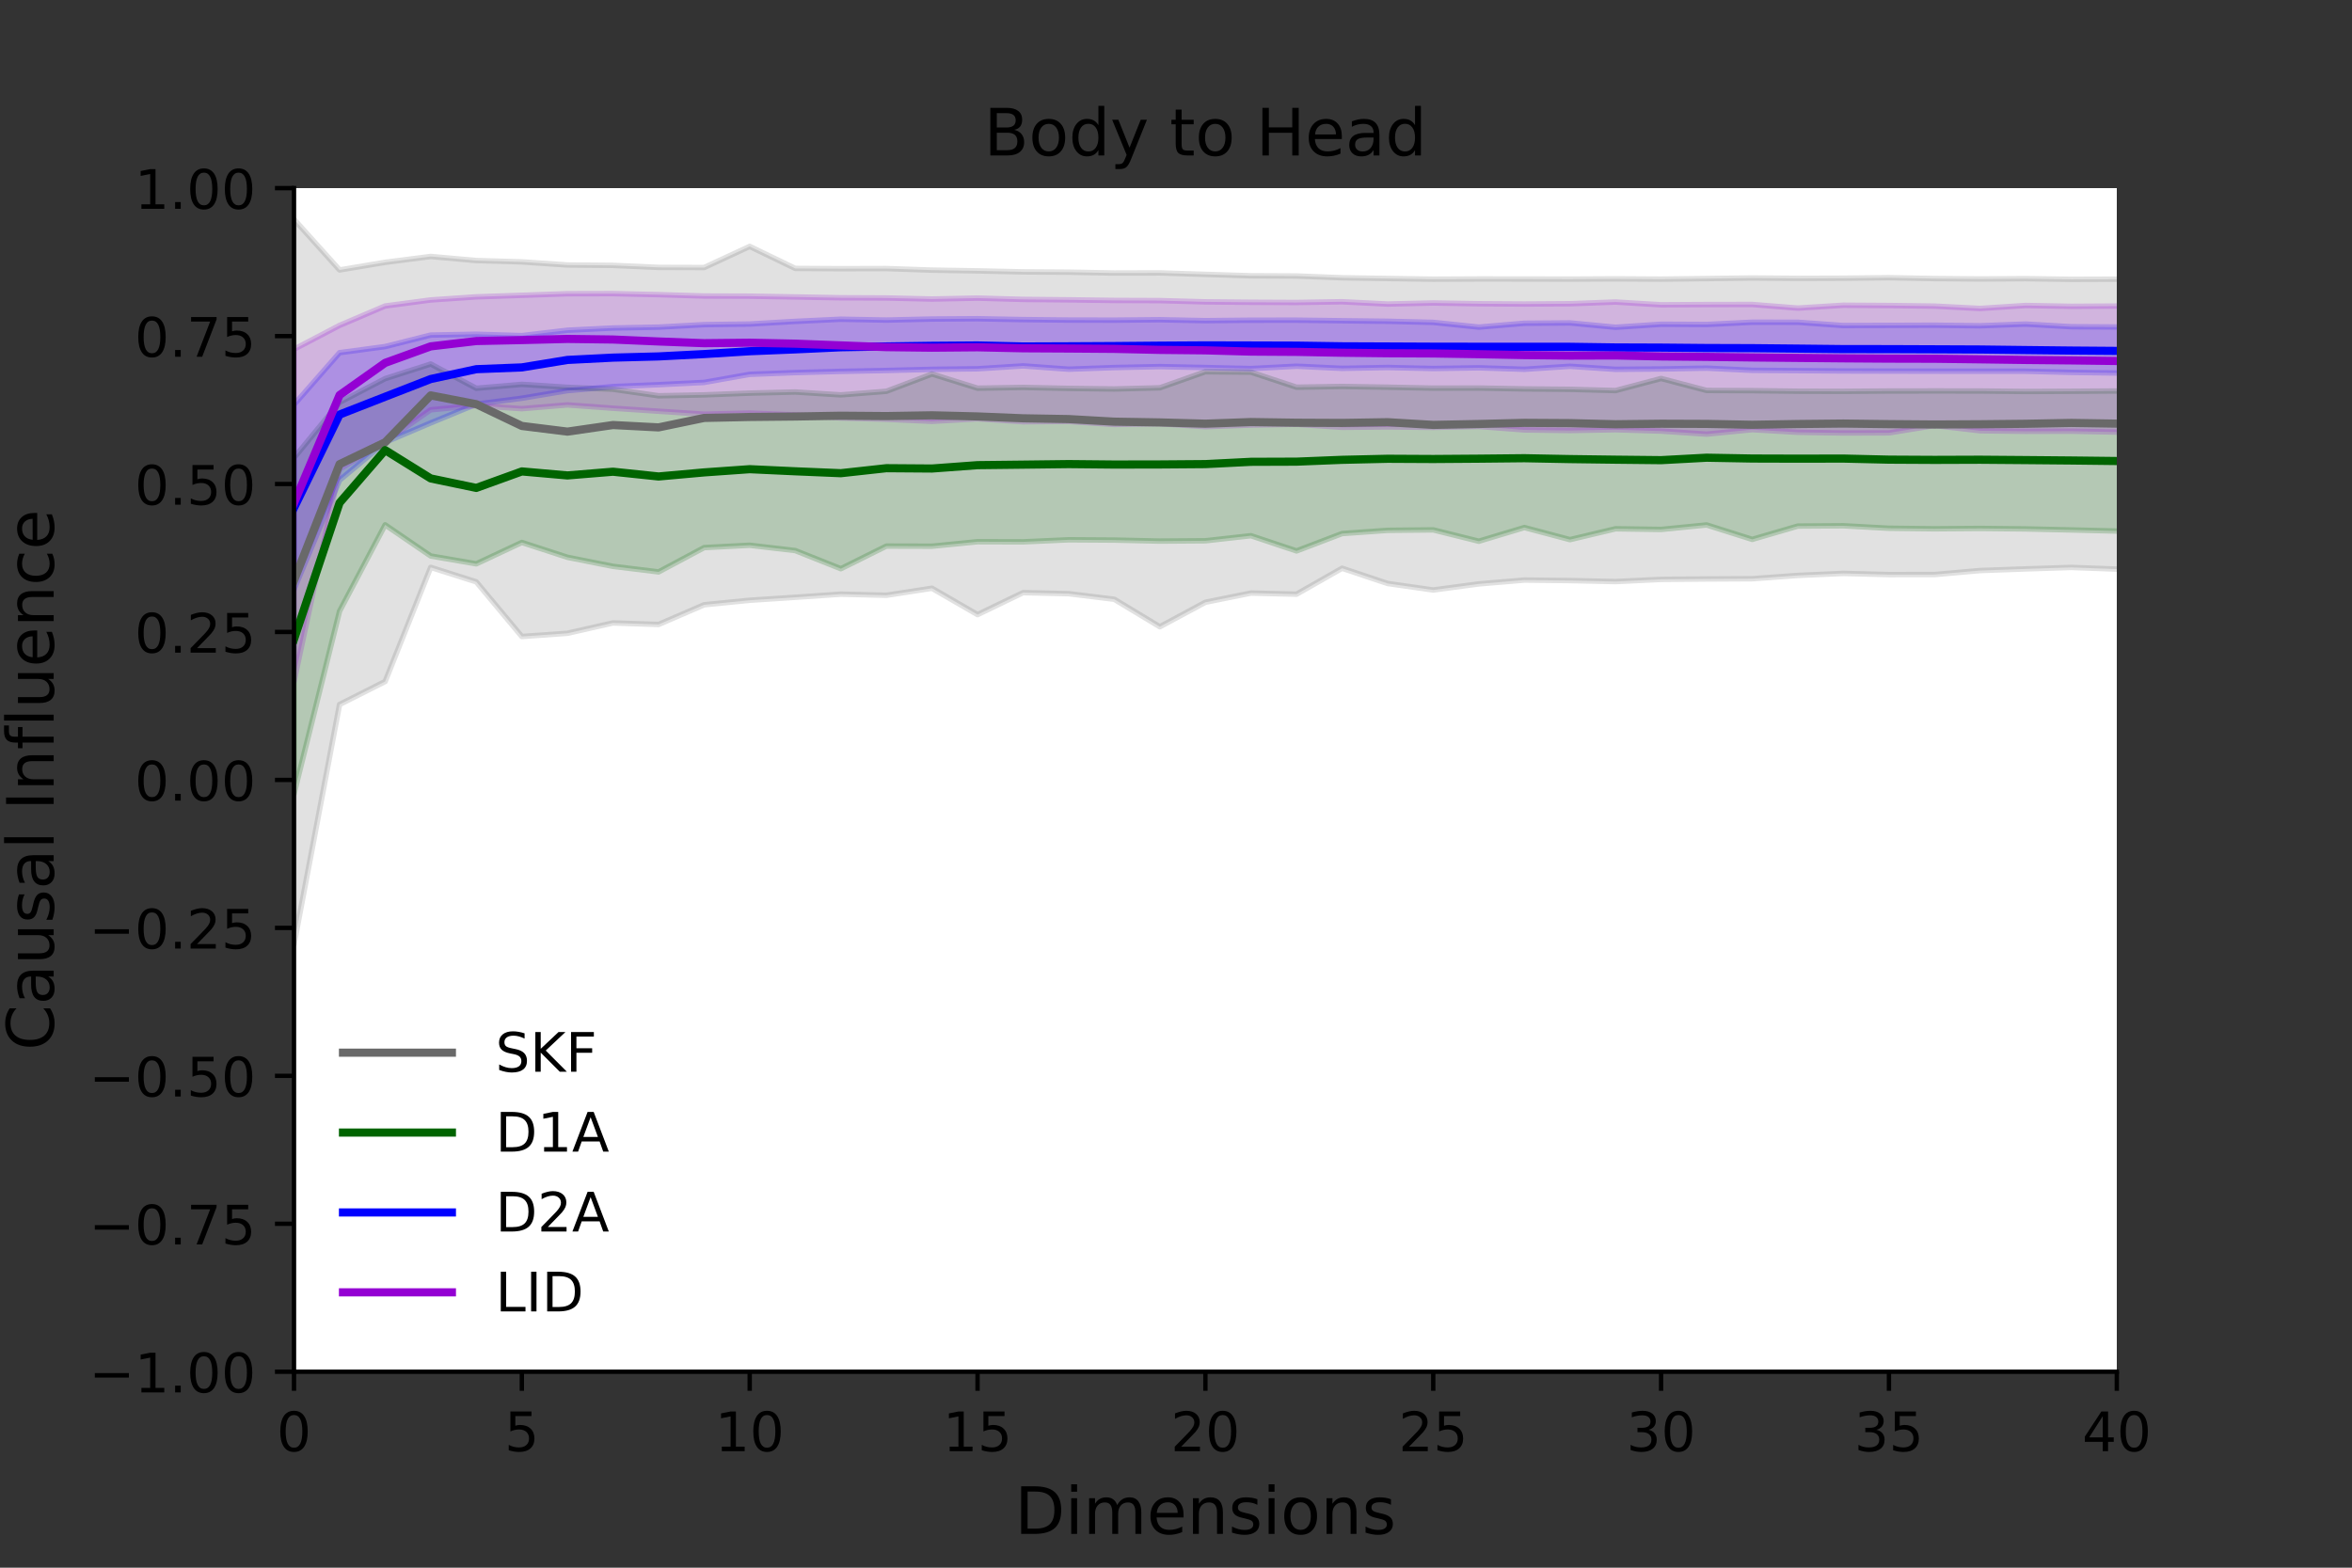 <?xml version="1.0" encoding="utf-8" standalone="no"?>
<!DOCTYPE svg PUBLIC "-//W3C//DTD SVG 1.1//EN"
  "http://www.w3.org/Graphics/SVG/1.1/DTD/svg11.dtd">
<!-- Created with matplotlib (https://matplotlib.org/) -->
<svg height="288pt" version="1.1" viewBox="0 0 432 288" width="432pt" xmlns="http://www.w3.org/2000/svg" xmlns:xlink="http://www.w3.org/1999/xlink">
 <rect x="0" y="0" width="432" height="288" fill="#333333" stroke="none"/>
 <defs>
  <style type="text/css">*{stroke-linecap:butt;stroke-linejoin:round;}</style>
 </defs>
 <g id="figure_1">
  <g id="patch_1">
   <path d="M 0 288 
L 432 288 
L 432 0 
L 0 0 
z
" style="fill:none;"/>
  </g>
  <g id="axes_1">
   <g id="patch_2">
    <path d="M 54 252 
L 388.8 252 
L 388.8 34.56 
L 54 34.56 
z
" style="fill:#ffffff;"/>
   </g>
   <g id="PolyCollection_1">
    <path clip-path="url(#p59ae405a38)" d="M 54 40.294 
L 54 173.506 
L 62.37 129.417 
L 70.74 125.2 
L 79.11 104.232 
L 87.48 106.888 
L 95.85 116.935 
L 104.22 116.341 
L 112.59 114.439 
L 120.96 114.721 
L 129.33 111.105 
L 137.7 110.275 
L 146.07 109.729 
L 154.44 109.154 
L 162.81 109.358 
L 171.18 108.068 
L 179.55 112.909 
L 187.92 108.873 
L 196.29 109.065 
L 204.66 110.092 
L 213.03 115.139 
L 221.4 110.643 
L 229.77 108.95 
L 238.14 109.157 
L 246.51 104.394 
L 254.88 107.194 
L 263.25 108.39 
L 271.62 107.269 
L 279.99 106.564 
L 288.36 106.657 
L 296.73 106.839 
L 305.1 106.439 
L 313.47 106.363 
L 321.84 106.32 
L 330.21 105.714 
L 338.58 105.342 
L 346.95 105.56 
L 355.32 105.552 
L 363.69 104.817 
L 372.06 104.515 
L 380.43 104.244 
L 388.8 104.552 
L 397.17 105.012 
L 405.54 105.053 
L 413.91 104.969 
L 422.28 105.219 
L 430.65 105.433 
L 439.02 105.662 
L 447.39 105.236 
L 455.76 105.151 
L 464.13 105.354 
L 472.5 105.616 
L 480.87 105.523 
L 489.24 106.048 
L 497.61 106.381 
L 505.98 106.534 
L 514.35 113.676 
L 522.72 106.025 
L 531.09 106.057 
L 539.46 105.733 
L 547.83 105.428 
L 556.2 112.332 
L 564.57 105.607 
L 572.94 105.281 
L 581.31 105.224 
L 589.68 105.63 
L 598.05 105.838 
L 606.42 105.959 
L 614.79 105.822 
L 614.79 52.112 
L 614.79 52.112 
L 606.42 46.478 
L 598.05 52.052 
L 589.68 52.025 
L 581.31 46.404 
L 572.94 51.977 
L 564.57 51.95 
L 556.2 51.935 
L 547.83 51.902 
L 539.46 51.889 
L 531.09 51.851 
L 522.72 51.9 
L 514.35 51.857 
L 505.98 51.758 
L 497.61 46.143 
L 489.24 51.526 
L 480.87 51.62 
L 472.5 51.559 
L 464.13 51.567 
L 455.76 51.455 
L 447.39 51.428 
L 439.02 45.874 
L 430.65 51.371 
L 422.28 51.188 
L 413.91 45.782 
L 405.54 51.352 
L 397.17 51.245 
L 388.8 51.288 
L 380.43 51.317 
L 372.06 51.194 
L 363.69 51.251 
L 355.32 51.176 
L 346.95 51.017 
L 338.58 51.11 
L 330.21 51.138 
L 321.84 51.07 
L 313.47 51.179 
L 305.1 51.279 
L 296.73 51.23 
L 288.36 51.273 
L 279.99 51.255 
L 271.62 51.25 
L 263.25 51.29 
L 254.88 51.163 
L 246.51 51.031 
L 238.14 50.704 
L 229.77 50.664 
L 221.4 50.405 
L 213.03 50.134 
L 204.66 50.158 
L 196.29 50.001 
L 187.92 49.948 
L 179.55 49.763 
L 171.18 49.624 
L 162.81 49.338 
L 154.44 49.36 
L 146.07 49.313 
L 137.7 45.268 
L 129.33 49.15 
L 120.96 49.125 
L 112.59 48.752 
L 104.22 48.681 
L 95.85 48.11 
L 87.48 47.866 
L 79.11 47.116 
L 70.74 48.194 
L 62.37 49.592 
L 54 40.294 
z
" style="fill:#696969;fill-opacity:0.2;stroke:#696969;stroke-opacity:0.2;"/>
   </g>
   <g id="PolyCollection_2">
    <path clip-path="url(#p59ae405a38)" d="M 54 84.113 
L 54 145.845 
L 62.37 112.281 
L 70.74 96.418 
L 79.11 102.143 
L 87.48 103.579 
L 95.85 99.653 
L 104.22 102.38 
L 112.59 104.045 
L 120.96 105.068 
L 129.33 100.6 
L 137.7 100.167 
L 146.07 101.146 
L 154.44 104.478 
L 162.81 100.323 
L 171.18 100.345 
L 179.55 99.521 
L 187.92 99.544 
L 196.29 99.167 
L 204.66 99.218 
L 213.03 99.406 
L 221.4 99.348 
L 229.77 98.416 
L 238.14 101.211 
L 246.51 98.022 
L 254.88 97.428 
L 263.25 97.343 
L 271.62 99.43 
L 279.99 96.911 
L 288.36 99.138 
L 296.73 97.143 
L 305.1 97.263 
L 313.47 96.44 
L 321.84 99.092 
L 330.21 96.647 
L 338.58 96.591 
L 346.95 97.046 
L 355.32 97.144 
L 363.69 97.08 
L 372.06 97.168 
L 380.43 97.354 
L 388.8 97.559 
L 397.17 97.595 
L 405.54 97.621 
L 413.91 97.978 
L 422.28 98.27 
L 430.65 98.578 
L 439.02 98.537 
L 447.39 98.559 
L 455.76 98.579 
L 464.13 98.542 
L 472.5 98.567 
L 480.87 98.6 
L 489.24 99.964 
L 497.61 99.904 
L 505.98 98.706 
L 514.35 98.672 
L 522.72 98.652 
L 531.09 98.663 
L 539.46 99.992 
L 547.83 98.62 
L 556.2 98.661 
L 564.57 100.142 
L 572.94 98.873 
L 581.31 98.833 
L 589.68 98.935 
L 598.05 98.963 
L 606.42 99.112 
L 614.79 98.95 
L 614.79 73.439 
L 614.79 73.439 
L 606.42 73.337 
L 598.05 73.212 
L 589.68 73.157 
L 581.31 73.137 
L 572.94 73.093 
L 564.57 73.024 
L 556.2 71.188 
L 547.83 72.779 
L 539.46 72.637 
L 531.09 72.395 
L 522.72 72.411 
L 514.35 72.347 
L 505.98 72.254 
L 497.61 72.111 
L 489.24 71.987 
L 480.87 71.975 
L 472.5 71.998 
L 464.13 71.979 
L 455.76 71.958 
L 447.39 71.882 
L 439.02 71.958 
L 430.65 72.088 
L 422.28 71.868 
L 413.91 71.775 
L 405.54 71.856 
L 397.17 71.937 
L 388.8 71.828 
L 380.43 71.884 
L 372.06 71.919 
L 363.69 71.832 
L 355.32 71.825 
L 346.95 71.835 
L 338.58 71.897 
L 330.21 71.873 
L 321.84 71.766 
L 313.47 71.73 
L 305.1 69.532 
L 296.73 71.752 
L 288.36 71.525 
L 279.99 71.446 
L 271.62 71.29 
L 263.25 71.304 
L 254.88 71.135 
L 246.51 70.998 
L 238.14 71.136 
L 229.77 68.372 
L 221.4 68.29 
L 213.03 71.244 
L 204.66 71.462 
L 196.29 71.352 
L 187.92 71.176 
L 179.55 71.314 
L 171.18 68.709 
L 162.81 71.885 
L 154.44 72.544 
L 146.07 72.017 
L 137.7 72.221 
L 129.33 72.543 
L 120.96 72.709 
L 112.59 71.509 
L 104.22 71.154 
L 95.85 70.61 
L 87.48 71.332 
L 79.11 66.875 
L 70.74 69.556 
L 62.37 73.917 
L 54 84.113 
z
" style="fill:#006400;fill-opacity:0.2;stroke:#006400;stroke-opacity:0.2;"/>
   </g>
   <g id="PolyCollection_3">
    <path clip-path="url(#p59ae405a38)" d="M 54 74.346 
L 54 108.273 
L 62.37 88.219 
L 70.74 81.251 
L 79.11 77.692 
L 87.48 74.24 
L 95.85 73.161 
L 104.22 71.761 
L 112.59 71.017 
L 120.96 70.671 
L 129.33 70.255 
L 137.7 68.77 
L 146.07 68.449 
L 154.44 68.224 
L 162.81 68.06 
L 171.18 67.852 
L 179.55 67.748 
L 187.92 67.22 
L 196.29 67.822 
L 204.66 67.524 
L 213.03 67.351 
L 221.4 67.52 
L 229.77 67.711 
L 238.14 67.277 
L 246.51 67.67 
L 254.88 67.512 
L 263.25 67.701 
L 271.62 67.568 
L 279.99 67.838 
L 288.36 67.29 
L 296.73 67.847 
L 305.1 67.781 
L 313.47 67.632 
L 321.84 68.031 
L 330.21 68.084 
L 338.58 68.151 
L 346.95 68.169 
L 355.32 68.187 
L 363.69 68.193 
L 372.06 68.197 
L 380.43 68.409 
L 388.8 68.529 
L 397.17 68.692 
L 405.54 68.706 
L 413.91 68.785 
L 422.28 68.895 
L 430.65 68.944 
L 439.02 69.04 
L 447.39 69.046 
L 455.76 69.181 
L 464.13 69.283 
L 472.5 69.324 
L 480.87 69.862 
L 489.24 69.45 
L 497.61 69.485 
L 505.98 69.591 
L 514.35 69.724 
L 522.72 69.677 
L 531.09 69.769 
L 539.46 69.952 
L 547.83 69.964 
L 556.2 70.021 
L 564.57 70.116 
L 572.94 69.88 
L 581.31 69.937 
L 589.68 70.104 
L 598.05 70.192 
L 606.42 70.408 
L 614.79 70.409 
L 614.79 61.11 
L 614.79 61.11 
L 606.42 60.957 
L 598.05 60.925 
L 589.68 60.823 
L 581.31 60.911 
L 572.94 60.453 
L 564.57 60.897 
L 556.2 60.846 
L 547.83 60.795 
L 539.46 60.67 
L 531.09 60.72 
L 522.72 60.519 
L 514.35 60.21 
L 505.98 60.529 
L 497.61 60.403 
L 489.24 60.497 
L 480.87 60.386 
L 472.5 60.259 
L 464.13 60.108 
L 455.76 60.074 
L 447.39 60.03 
L 439.02 59.682 
L 430.65 59.959 
L 422.28 60.122 
L 413.91 59.687 
L 405.54 60.009 
L 397.17 59.597 
L 388.8 60.072 
L 380.43 60.024 
L 372.06 59.537 
L 363.69 59.849 
L 355.32 59.744 
L 346.95 59.776 
L 338.58 59.81 
L 330.21 59.204 
L 321.84 59.197 
L 313.47 59.61 
L 305.1 59.57 
L 296.73 60.124 
L 288.36 59.324 
L 279.99 59.388 
L 271.62 60.097 
L 263.25 59.226 
L 254.88 59.022 
L 246.51 58.925 
L 238.14 58.817 
L 229.77 58.824 
L 221.4 58.909 
L 213.03 58.736 
L 204.66 58.815 
L 196.29 58.798 
L 187.92 58.711 
L 179.55 58.554 
L 171.18 58.607 
L 162.81 58.8 
L 154.44 58.643 
L 146.07 59.043 
L 137.7 59.526 
L 129.33 59.641 
L 120.96 60.099 
L 112.59 60.256 
L 104.22 60.668 
L 95.85 61.657 
L 87.48 61.404 
L 79.11 61.556 
L 70.74 63.669 
L 62.37 64.792 
L 54 74.346 
z
" style="fill:#0000ff;fill-opacity:0.2;stroke:#0000ff;stroke-opacity:0.2;"/>
   </g>
   <g id="PolyCollection_4">
    <path clip-path="url(#p59ae405a38)" d="M 54 64.158 
L 54 125.19 
L 62.37 86.196 
L 70.74 81.095 
L 79.11 75.285 
L 87.48 74.505 
L 95.85 75.08 
L 104.22 74.384 
L 112.59 74.993 
L 120.96 75.548 
L 129.33 76.089 
L 137.7 75.886 
L 146.07 76.216 
L 154.44 76.784 
L 162.81 77.019 
L 171.18 77.405 
L 179.55 76.929 
L 187.92 77.476 
L 196.29 77.421 
L 204.66 77.975 
L 213.03 77.836 
L 221.4 78.378 
L 229.77 78.089 
L 238.14 77.937 
L 246.51 78.505 
L 254.88 78.429 
L 263.25 78.514 
L 271.62 78.342 
L 279.99 78.98 
L 288.36 79.091 
L 296.73 78.941 
L 305.1 79.195 
L 313.47 79.751 
L 321.84 78.926 
L 330.21 79.414 
L 338.58 79.544 
L 346.95 79.522 
L 355.32 78.163 
L 363.69 79.135 
L 372.06 79.237 
L 380.43 79.212 
L 388.8 79.381 
L 397.17 80.162 
L 405.54 80.279 
L 413.91 80.658 
L 422.28 81.361 
L 430.65 80.857 
L 439.02 80.428 
L 447.39 82.136 
L 455.76 80.503 
L 464.13 80.537 
L 472.5 81.235 
L 480.87 81.233 
L 489.24 81.395 
L 497.61 80.926 
L 505.98 81.176 
L 514.35 81.378 
L 522.72 82.211 
L 531.09 80.139 
L 539.46 83.644 
L 547.83 81.992 
L 556.2 81.987 
L 564.57 82.358 
L 572.94 82.451 
L 581.31 82.756 
L 589.68 82.912 
L 598.05 82.975 
L 606.42 83.033 
L 614.79 83.766 
L 614.79 57.949 
L 614.79 57.949 
L 606.42 57.813 
L 598.05 57.835 
L 589.68 57.756 
L 581.31 57.562 
L 572.94 57.687 
L 564.57 57.559 
L 556.2 57.407 
L 547.83 57.438 
L 539.46 57.265 
L 531.09 57.499 
L 522.72 57.112 
L 514.35 56.954 
L 505.98 56.956 
L 497.61 56.37 
L 489.24 56.99 
L 480.87 56.839 
L 472.5 56.781 
L 464.13 56.664 
L 455.76 56.66 
L 447.39 56.59 
L 439.02 56.575 
L 430.65 56.481 
L 422.28 56.992 
L 413.91 56.789 
L 405.54 56.504 
L 397.17 56.853 
L 388.8 56.226 
L 380.43 56.277 
L 372.06 56.121 
L 363.69 56.668 
L 355.32 56.237 
L 346.95 56.127 
L 338.58 56.076 
L 330.21 56.6 
L 321.84 55.936 
L 313.47 55.948 
L 305.1 55.994 
L 296.73 55.485 
L 288.36 55.797 
L 279.99 55.85 
L 271.62 55.798 
L 263.25 55.659 
L 254.88 55.852 
L 246.51 55.436 
L 238.14 55.569 
L 229.77 55.531 
L 221.4 55.454 
L 213.03 55.223 
L 204.66 55.193 
L 196.29 55.081 
L 187.92 55.004 
L 179.55 54.764 
L 171.18 54.934 
L 162.81 54.74 
L 154.44 54.703 
L 146.07 54.551 
L 137.7 54.41 
L 129.33 54.381 
L 120.96 54.131 
L 112.59 53.943 
L 104.22 53.963 
L 95.85 54.252 
L 87.48 54.533 
L 79.11 55.103 
L 70.74 56.215 
L 62.37 59.78 
L 54 64.158 
z
" style="fill:#9400d3;fill-opacity:0.2;stroke:#9400d3;stroke-opacity:0.2;"/>
   </g>
   <g id="matplotlib.axis_1">
    <g id="xtick_1">
     <g id="line2d_1">
      <defs>
       <path d="M 0 0 
L 0 3.5 
" id="m0cce003c13" style="stroke:#000000;stroke-width:0.8;"/>
      </defs>
      <g>
       <use style="stroke:#000000;stroke-width:0.8;" x="54" xlink:href="#m0cce003c13" y="252"/>
      </g>
     </g>
     <g id="text_1">
      <!-- 0 -->
      <g transform="translate(50.819 266.598)scale(0.1 -0.1)">
       <defs>
        <path d="M 31.781 66.406 
Q 24.172 66.406 20.328 58.906 
Q 16.5 51.422 16.5 36.375 
Q 16.5 21.391 20.328 13.891 
Q 24.172 6.391 31.781 6.391 
Q 39.453 6.391 43.281 13.891 
Q 47.125 21.391 47.125 36.375 
Q 47.125 51.422 43.281 58.906 
Q 39.453 66.406 31.781 66.406 
z
M 31.781 74.219 
Q 44.047 74.219 50.516 64.516 
Q 56.984 54.828 56.984 36.375 
Q 56.984 17.969 50.516 8.266 
Q 44.047 -1.422 31.781 -1.422 
Q 19.531 -1.422 13.062 8.266 
Q 6.594 17.969 6.594 36.375 
Q 6.594 54.828 13.062 64.516 
Q 19.531 74.219 31.781 74.219 
z
" id="DejaVuSans-48"/>
       </defs>
       <use xlink:href="#DejaVuSans-48"/>
      </g>
     </g>
    </g>
    <g id="xtick_2">
     <g id="line2d_2">
      <g>
       <use style="stroke:#000000;stroke-width:0.8;" x="95.85" xlink:href="#m0cce003c13" y="252"/>
      </g>
     </g>
     <g id="text_2">
      <!-- 5 -->
      <g transform="translate(92.669 266.598)scale(0.1 -0.1)">
       <defs>
        <path d="M 10.797 72.906 
L 49.516 72.906 
L 49.516 64.594 
L 19.828 64.594 
L 19.828 46.734 
Q 21.969 47.469 24.109 47.828 
Q 26.266 48.188 28.422 48.188 
Q 40.625 48.188 47.75 41.5 
Q 54.891 34.812 54.891 23.391 
Q 54.891 11.625 47.562 5.094 
Q 40.234 -1.422 26.906 -1.422 
Q 22.312 -1.422 17.547 -0.641 
Q 12.797 0.141 7.719 1.703 
L 7.719 11.625 
Q 12.109 9.234 16.797 8.062 
Q 21.484 6.891 26.703 6.891 
Q 35.156 6.891 40.078 11.328 
Q 45.016 15.766 45.016 23.391 
Q 45.016 31 40.078 35.438 
Q 35.156 39.891 26.703 39.891 
Q 22.75 39.891 18.812 39.016 
Q 14.891 38.141 10.797 36.281 
z
" id="DejaVuSans-53"/>
       </defs>
       <use xlink:href="#DejaVuSans-53"/>
      </g>
     </g>
    </g>
    <g id="xtick_3">
     <g id="line2d_3">
      <g>
       <use style="stroke:#000000;stroke-width:0.8;" x="137.7" xlink:href="#m0cce003c13" y="252"/>
      </g>
     </g>
     <g id="text_3">
      <!-- 10 -->
      <g transform="translate(131.338 266.598)scale(0.1 -0.1)">
       <defs>
        <path d="M 12.406 8.297 
L 28.516 8.297 
L 28.516 63.922 
L 10.984 60.406 
L 10.984 69.391 
L 28.422 72.906 
L 38.281 72.906 
L 38.281 8.297 
L 54.391 8.297 
L 54.391 0 
L 12.406 0 
z
" id="DejaVuSans-49"/>
       </defs>
       <use xlink:href="#DejaVuSans-49"/>
       <use x="63.623" xlink:href="#DejaVuSans-48"/>
      </g>
     </g>
    </g>
    <g id="xtick_4">
     <g id="line2d_4">
      <g>
       <use style="stroke:#000000;stroke-width:0.8;" x="179.55" xlink:href="#m0cce003c13" y="252"/>
      </g>
     </g>
     <g id="text_4">
      <!-- 15 -->
      <g transform="translate(173.188 266.598)scale(0.1 -0.1)">
       <use xlink:href="#DejaVuSans-49"/>
       <use x="63.623" xlink:href="#DejaVuSans-53"/>
      </g>
     </g>
    </g>
    <g id="xtick_5">
     <g id="line2d_5">
      <g>
       <use style="stroke:#000000;stroke-width:0.8;" x="221.4" xlink:href="#m0cce003c13" y="252"/>
      </g>
     </g>
     <g id="text_5">
      <!-- 20 -->
      <g transform="translate(215.037 266.598)scale(0.1 -0.1)">
       <defs>
        <path d="M 19.188 8.297 
L 53.609 8.297 
L 53.609 0 
L 7.328 0 
L 7.328 8.297 
Q 12.938 14.109 22.625 23.891 
Q 32.328 33.688 34.812 36.531 
Q 39.547 41.844 41.422 45.531 
Q 43.312 49.219 43.312 52.781 
Q 43.312 58.594 39.234 62.25 
Q 35.156 65.922 28.609 65.922 
Q 23.969 65.922 18.812 64.312 
Q 13.672 62.703 7.812 59.422 
L 7.812 69.391 
Q 13.766 71.781 18.938 73 
Q 24.125 74.219 28.422 74.219 
Q 39.75 74.219 46.484 68.547 
Q 53.219 62.891 53.219 53.422 
Q 53.219 48.922 51.531 44.891 
Q 49.859 40.875 45.406 35.406 
Q 44.188 33.984 37.641 27.219 
Q 31.109 20.453 19.188 8.297 
z
" id="DejaVuSans-50"/>
       </defs>
       <use xlink:href="#DejaVuSans-50"/>
       <use x="63.623" xlink:href="#DejaVuSans-48"/>
      </g>
     </g>
    </g>
    <g id="xtick_6">
     <g id="line2d_6">
      <g>
       <use style="stroke:#000000;stroke-width:0.8;" x="263.25" xlink:href="#m0cce003c13" y="252"/>
      </g>
     </g>
     <g id="text_6">
      <!-- 25 -->
      <g transform="translate(256.887 266.598)scale(0.1 -0.1)">
       <use xlink:href="#DejaVuSans-50"/>
       <use x="63.623" xlink:href="#DejaVuSans-53"/>
      </g>
     </g>
    </g>
    <g id="xtick_7">
     <g id="line2d_7">
      <g>
       <use style="stroke:#000000;stroke-width:0.8;" x="305.1" xlink:href="#m0cce003c13" y="252"/>
      </g>
     </g>
     <g id="text_7">
      <!-- 30 -->
      <g transform="translate(298.738 266.598)scale(0.1 -0.1)">
       <defs>
        <path d="M 40.578 39.312 
Q 47.656 37.797 51.625 33 
Q 55.609 28.219 55.609 21.188 
Q 55.609 10.406 48.188 4.484 
Q 40.766 -1.422 27.094 -1.422 
Q 22.516 -1.422 17.656 -0.516 
Q 12.797 0.391 7.625 2.203 
L 7.625 11.719 
Q 11.719 9.328 16.594 8.109 
Q 21.484 6.891 26.812 6.891 
Q 36.078 6.891 40.938 10.547 
Q 45.797 14.203 45.797 21.188 
Q 45.797 27.641 41.281 31.266 
Q 36.766 34.906 28.719 34.906 
L 20.219 34.906 
L 20.219 43.016 
L 29.109 43.016 
Q 36.375 43.016 40.234 45.922 
Q 44.094 48.828 44.094 54.297 
Q 44.094 59.906 40.109 62.906 
Q 36.141 65.922 28.719 65.922 
Q 24.656 65.922 20.016 65.031 
Q 15.375 64.156 9.812 62.312 
L 9.812 71.094 
Q 15.438 72.656 20.344 73.438 
Q 25.25 74.219 29.594 74.219 
Q 40.828 74.219 47.359 69.109 
Q 53.906 64.016 53.906 55.328 
Q 53.906 49.266 50.438 45.094 
Q 46.969 40.922 40.578 39.312 
z
" id="DejaVuSans-51"/>
       </defs>
       <use xlink:href="#DejaVuSans-51"/>
       <use x="63.623" xlink:href="#DejaVuSans-48"/>
      </g>
     </g>
    </g>
    <g id="xtick_8">
     <g id="line2d_8">
      <g>
       <use style="stroke:#000000;stroke-width:0.8;" x="346.95" xlink:href="#m0cce003c13" y="252"/>
      </g>
     </g>
     <g id="text_8">
      <!-- 35 -->
      <g transform="translate(340.587 266.598)scale(0.1 -0.1)">
       <use xlink:href="#DejaVuSans-51"/>
       <use x="63.623" xlink:href="#DejaVuSans-53"/>
      </g>
     </g>
    </g>
    <g id="xtick_9">
     <g id="line2d_9">
      <g>
       <use style="stroke:#000000;stroke-width:0.8;" x="388.8" xlink:href="#m0cce003c13" y="252"/>
      </g>
     </g>
     <g id="text_9">
      <!-- 40 -->
      <g transform="translate(382.438 266.598)scale(0.1 -0.1)">
       <defs>
        <path d="M 37.797 64.312 
L 12.891 25.391 
L 37.797 25.391 
z
M 35.203 72.906 
L 47.609 72.906 
L 47.609 25.391 
L 58.016 25.391 
L 58.016 17.188 
L 47.609 17.188 
L 47.609 0 
L 37.797 0 
L 37.797 17.188 
L 4.891 17.188 
L 4.891 26.703 
z
" id="DejaVuSans-52"/>
       </defs>
       <use xlink:href="#DejaVuSans-52"/>
       <use x="63.623" xlink:href="#DejaVuSans-48"/>
      </g>
     </g>
    </g>
    <g id="text_10">
     <!-- Dimensions -->
     <g transform="translate(186.382 281.796)scale(0.12 -0.12)">
      <defs>
       <path d="M 19.672 64.797 
L 19.672 8.109 
L 31.594 8.109 
Q 46.688 8.109 53.688 14.938 
Q 60.688 21.781 60.688 36.531 
Q 60.688 51.172 53.688 57.984 
Q 46.688 64.797 31.594 64.797 
z
M 9.812 72.906 
L 30.078 72.906 
Q 51.266 72.906 61.172 64.094 
Q 71.094 55.281 71.094 36.531 
Q 71.094 17.672 61.125 8.828 
Q 51.172 0 30.078 0 
L 9.812 0 
z
" id="DejaVuSans-68"/>
       <path d="M 9.422 54.688 
L 18.406 54.688 
L 18.406 0 
L 9.422 0 
z
M 9.422 75.984 
L 18.406 75.984 
L 18.406 64.594 
L 9.422 64.594 
z
" id="DejaVuSans-105"/>
       <path d="M 52 44.188 
Q 55.375 50.25 60.062 53.125 
Q 64.75 56 71.094 56 
Q 79.641 56 84.281 50.016 
Q 88.922 44.047 88.922 33.016 
L 88.922 0 
L 79.891 0 
L 79.891 32.719 
Q 79.891 40.578 77.094 44.375 
Q 74.312 48.188 68.609 48.188 
Q 61.625 48.188 57.562 43.547 
Q 53.516 38.922 53.516 30.906 
L 53.516 0 
L 44.484 0 
L 44.484 32.719 
Q 44.484 40.625 41.703 44.406 
Q 38.922 48.188 33.109 48.188 
Q 26.219 48.188 22.156 43.531 
Q 18.109 38.875 18.109 30.906 
L 18.109 0 
L 9.078 0 
L 9.078 54.688 
L 18.109 54.688 
L 18.109 46.188 
Q 21.188 51.219 25.484 53.609 
Q 29.781 56 35.688 56 
Q 41.656 56 45.828 52.969 
Q 50 49.953 52 44.188 
z
" id="DejaVuSans-109"/>
       <path d="M 56.203 29.594 
L 56.203 25.203 
L 14.891 25.203 
Q 15.484 15.922 20.484 11.062 
Q 25.484 6.203 34.422 6.203 
Q 39.594 6.203 44.453 7.469 
Q 49.312 8.734 54.109 11.281 
L 54.109 2.781 
Q 49.266 0.734 44.188 -0.344 
Q 39.109 -1.422 33.891 -1.422 
Q 20.797 -1.422 13.156 6.188 
Q 5.516 13.812 5.516 26.812 
Q 5.516 40.234 12.766 48.109 
Q 20.016 56 32.328 56 
Q 43.359 56 49.781 48.891 
Q 56.203 41.797 56.203 29.594 
z
M 47.219 32.234 
Q 47.125 39.594 43.094 43.984 
Q 39.062 48.391 32.422 48.391 
Q 24.906 48.391 20.391 44.141 
Q 15.875 39.891 15.188 32.172 
z
" id="DejaVuSans-101"/>
       <path d="M 54.891 33.016 
L 54.891 0 
L 45.906 0 
L 45.906 32.719 
Q 45.906 40.484 42.875 44.328 
Q 39.844 48.188 33.797 48.188 
Q 26.516 48.188 22.312 43.547 
Q 18.109 38.922 18.109 30.906 
L 18.109 0 
L 9.078 0 
L 9.078 54.688 
L 18.109 54.688 
L 18.109 46.188 
Q 21.344 51.125 25.703 53.562 
Q 30.078 56 35.797 56 
Q 45.219 56 50.047 50.172 
Q 54.891 44.344 54.891 33.016 
z
" id="DejaVuSans-110"/>
       <path d="M 44.281 53.078 
L 44.281 44.578 
Q 40.484 46.531 36.375 47.5 
Q 32.281 48.484 27.875 48.484 
Q 21.188 48.484 17.844 46.438 
Q 14.5 44.391 14.5 40.281 
Q 14.5 37.156 16.891 35.375 
Q 19.281 33.594 26.516 31.984 
L 29.594 31.297 
Q 39.156 29.25 43.188 25.516 
Q 47.219 21.781 47.219 15.094 
Q 47.219 7.469 41.188 3.016 
Q 35.156 -1.422 24.609 -1.422 
Q 20.219 -1.422 15.453 -0.562 
Q 10.688 0.297 5.422 2 
L 5.422 11.281 
Q 10.406 8.688 15.234 7.391 
Q 20.062 6.109 24.812 6.109 
Q 31.156 6.109 34.562 8.281 
Q 37.984 10.453 37.984 14.406 
Q 37.984 18.062 35.516 20.016 
Q 33.062 21.969 24.703 23.781 
L 21.578 24.516 
Q 13.234 26.266 9.516 29.906 
Q 5.812 33.547 5.812 39.891 
Q 5.812 47.609 11.281 51.797 
Q 16.75 56 26.812 56 
Q 31.781 56 36.172 55.266 
Q 40.578 54.547 44.281 53.078 
z
" id="DejaVuSans-115"/>
       <path d="M 30.609 48.391 
Q 23.391 48.391 19.188 42.75 
Q 14.984 37.109 14.984 27.297 
Q 14.984 17.484 19.156 11.844 
Q 23.344 6.203 30.609 6.203 
Q 37.797 6.203 41.984 11.859 
Q 46.188 17.531 46.188 27.297 
Q 46.188 37.016 41.984 42.703 
Q 37.797 48.391 30.609 48.391 
z
M 30.609 56 
Q 42.328 56 49.016 48.375 
Q 55.719 40.766 55.719 27.297 
Q 55.719 13.875 49.016 6.219 
Q 42.328 -1.422 30.609 -1.422 
Q 18.844 -1.422 12.172 6.219 
Q 5.516 13.875 5.516 27.297 
Q 5.516 40.766 12.172 48.375 
Q 18.844 56 30.609 56 
z
" id="DejaVuSans-111"/>
      </defs>
      <use xlink:href="#DejaVuSans-68"/>
      <use x="77.002" xlink:href="#DejaVuSans-105"/>
      <use x="104.785" xlink:href="#DejaVuSans-109"/>
      <use x="202.197" xlink:href="#DejaVuSans-101"/>
      <use x="263.721" xlink:href="#DejaVuSans-110"/>
      <use x="327.1" xlink:href="#DejaVuSans-115"/>
      <use x="379.199" xlink:href="#DejaVuSans-105"/>
      <use x="406.982" xlink:href="#DejaVuSans-111"/>
      <use x="468.164" xlink:href="#DejaVuSans-110"/>
      <use x="531.543" xlink:href="#DejaVuSans-115"/>
     </g>
    </g>
   </g>
   <g id="matplotlib.axis_2">
    <g id="ytick_1">
     <g id="line2d_10">
      <defs>
       <path d="M 0 0 
L -3.5 0 
" id="me88c8a2c6d" style="stroke:#000000;stroke-width:0.8;"/>
      </defs>
      <g>
       <use style="stroke:#000000;stroke-width:0.8;" x="54" xlink:href="#me88c8a2c6d" y="252"/>
      </g>
     </g>
     <g id="text_11">
      <!-- −1.00 -->
      <g transform="translate(16.355 255.799)scale(0.1 -0.1)">
       <defs>
        <path d="M 10.594 35.5 
L 73.188 35.5 
L 73.188 27.203 
L 10.594 27.203 
z
" id="DejaVuSans-8722"/>
        <path d="M 10.688 12.406 
L 21 12.406 
L 21 0 
L 10.688 0 
z
" id="DejaVuSans-46"/>
       </defs>
       <use xlink:href="#DejaVuSans-8722"/>
       <use x="83.789" xlink:href="#DejaVuSans-49"/>
       <use x="147.412" xlink:href="#DejaVuSans-46"/>
       <use x="179.199" xlink:href="#DejaVuSans-48"/>
       <use x="242.822" xlink:href="#DejaVuSans-48"/>
      </g>
     </g>
    </g>
    <g id="ytick_2">
     <g id="line2d_11">
      <g>
       <use style="stroke:#000000;stroke-width:0.8;" x="54" xlink:href="#me88c8a2c6d" y="224.82"/>
      </g>
     </g>
     <g id="text_12">
      <!-- −0.75 -->
      <g transform="translate(16.355 228.619)scale(0.1 -0.1)">
       <defs>
        <path d="M 8.203 72.906 
L 55.078 72.906 
L 55.078 68.703 
L 28.609 0 
L 18.312 0 
L 43.219 64.594 
L 8.203 64.594 
z
" id="DejaVuSans-55"/>
       </defs>
       <use xlink:href="#DejaVuSans-8722"/>
       <use x="83.789" xlink:href="#DejaVuSans-48"/>
       <use x="147.412" xlink:href="#DejaVuSans-46"/>
       <use x="179.199" xlink:href="#DejaVuSans-55"/>
       <use x="242.822" xlink:href="#DejaVuSans-53"/>
      </g>
     </g>
    </g>
    <g id="ytick_3">
     <g id="line2d_12">
      <g>
       <use style="stroke:#000000;stroke-width:0.8;" x="54" xlink:href="#me88c8a2c6d" y="197.64"/>
      </g>
     </g>
     <g id="text_13">
      <!-- −0.50 -->
      <g transform="translate(16.355 201.439)scale(0.1 -0.1)">
       <use xlink:href="#DejaVuSans-8722"/>
       <use x="83.789" xlink:href="#DejaVuSans-48"/>
       <use x="147.412" xlink:href="#DejaVuSans-46"/>
       <use x="179.199" xlink:href="#DejaVuSans-53"/>
       <use x="242.822" xlink:href="#DejaVuSans-48"/>
      </g>
     </g>
    </g>
    <g id="ytick_4">
     <g id="line2d_13">
      <g>
       <use style="stroke:#000000;stroke-width:0.8;" x="54" xlink:href="#me88c8a2c6d" y="170.46"/>
      </g>
     </g>
     <g id="text_14">
      <!-- −0.25 -->
      <g transform="translate(16.355 174.259)scale(0.1 -0.1)">
       <use xlink:href="#DejaVuSans-8722"/>
       <use x="83.789" xlink:href="#DejaVuSans-48"/>
       <use x="147.412" xlink:href="#DejaVuSans-46"/>
       <use x="179.199" xlink:href="#DejaVuSans-50"/>
       <use x="242.822" xlink:href="#DejaVuSans-53"/>
      </g>
     </g>
    </g>
    <g id="ytick_5">
     <g id="line2d_14">
      <g>
       <use style="stroke:#000000;stroke-width:0.8;" x="54" xlink:href="#me88c8a2c6d" y="143.28"/>
      </g>
     </g>
     <g id="text_15">
      <!-- 0.00 -->
      <g transform="translate(24.734 147.079)scale(0.1 -0.1)">
       <use xlink:href="#DejaVuSans-48"/>
       <use x="63.623" xlink:href="#DejaVuSans-46"/>
       <use x="95.41" xlink:href="#DejaVuSans-48"/>
       <use x="159.033" xlink:href="#DejaVuSans-48"/>
      </g>
     </g>
    </g>
    <g id="ytick_6">
     <g id="line2d_15">
      <g>
       <use style="stroke:#000000;stroke-width:0.8;" x="54" xlink:href="#me88c8a2c6d" y="116.1"/>
      </g>
     </g>
     <g id="text_16">
      <!-- 0.25 -->
      <g transform="translate(24.734 119.899)scale(0.1 -0.1)">
       <use xlink:href="#DejaVuSans-48"/>
       <use x="63.623" xlink:href="#DejaVuSans-46"/>
       <use x="95.41" xlink:href="#DejaVuSans-50"/>
       <use x="159.033" xlink:href="#DejaVuSans-53"/>
      </g>
     </g>
    </g>
    <g id="ytick_7">
     <g id="line2d_16">
      <g>
       <use style="stroke:#000000;stroke-width:0.8;" x="54" xlink:href="#me88c8a2c6d" y="88.92"/>
      </g>
     </g>
     <g id="text_17">
      <!-- 0.50 -->
      <g transform="translate(24.734 92.719)scale(0.1 -0.1)">
       <use xlink:href="#DejaVuSans-48"/>
       <use x="63.623" xlink:href="#DejaVuSans-46"/>
       <use x="95.41" xlink:href="#DejaVuSans-53"/>
       <use x="159.033" xlink:href="#DejaVuSans-48"/>
      </g>
     </g>
    </g>
    <g id="ytick_8">
     <g id="line2d_17">
      <g>
       <use style="stroke:#000000;stroke-width:0.8;" x="54" xlink:href="#me88c8a2c6d" y="61.74"/>
      </g>
     </g>
     <g id="text_18">
      <!-- 0.75 -->
      <g transform="translate(24.734 65.539)scale(0.1 -0.1)">
       <use xlink:href="#DejaVuSans-48"/>
       <use x="63.623" xlink:href="#DejaVuSans-46"/>
       <use x="95.41" xlink:href="#DejaVuSans-55"/>
       <use x="159.033" xlink:href="#DejaVuSans-53"/>
      </g>
     </g>
    </g>
    <g id="ytick_9">
     <g id="line2d_18">
      <g>
       <use style="stroke:#000000;stroke-width:0.8;" x="54" xlink:href="#me88c8a2c6d" y="34.56"/>
      </g>
     </g>
     <g id="text_19">
      <!-- 1.00 -->
      <g transform="translate(24.734 38.359)scale(0.1 -0.1)">
       <use xlink:href="#DejaVuSans-49"/>
       <use x="63.623" xlink:href="#DejaVuSans-46"/>
       <use x="95.41" xlink:href="#DejaVuSans-48"/>
       <use x="159.033" xlink:href="#DejaVuSans-48"/>
      </g>
     </g>
    </g>
    <g id="text_20">
     <!-- Causal Influence -->
     <g transform="translate(9.859 192.965)rotate(-90)scale(0.12 -0.12)">
      <defs>
       <path d="M 64.406 67.281 
L 64.406 56.891 
Q 59.422 61.531 53.781 63.812 
Q 48.141 66.109 41.797 66.109 
Q 29.297 66.109 22.656 58.469 
Q 16.016 50.828 16.016 36.375 
Q 16.016 21.969 22.656 14.328 
Q 29.297 6.688 41.797 6.688 
Q 48.141 6.688 53.781 8.984 
Q 59.422 11.281 64.406 15.922 
L 64.406 5.609 
Q 59.234 2.094 53.438 0.328 
Q 47.656 -1.422 41.219 -1.422 
Q 24.656 -1.422 15.125 8.703 
Q 5.609 18.844 5.609 36.375 
Q 5.609 53.953 15.125 64.078 
Q 24.656 74.219 41.219 74.219 
Q 47.75 74.219 53.531 72.484 
Q 59.328 70.75 64.406 67.281 
z
" id="DejaVuSans-67"/>
       <path d="M 34.281 27.484 
Q 23.391 27.484 19.188 25 
Q 14.984 22.516 14.984 16.5 
Q 14.984 11.719 18.141 8.906 
Q 21.297 6.109 26.703 6.109 
Q 34.188 6.109 38.703 11.406 
Q 43.219 16.703 43.219 25.484 
L 43.219 27.484 
z
M 52.203 31.203 
L 52.203 0 
L 43.219 0 
L 43.219 8.297 
Q 40.141 3.328 35.547 0.953 
Q 30.953 -1.422 24.312 -1.422 
Q 15.922 -1.422 10.953 3.297 
Q 6 8.016 6 15.922 
Q 6 25.141 12.172 29.828 
Q 18.359 34.516 30.609 34.516 
L 43.219 34.516 
L 43.219 35.406 
Q 43.219 41.609 39.141 45 
Q 35.062 48.391 27.688 48.391 
Q 23 48.391 18.547 47.266 
Q 14.109 46.141 10.016 43.891 
L 10.016 52.203 
Q 14.938 54.109 19.578 55.047 
Q 24.219 56 28.609 56 
Q 40.484 56 46.344 49.844 
Q 52.203 43.703 52.203 31.203 
z
" id="DejaVuSans-97"/>
       <path d="M 8.5 21.578 
L 8.5 54.688 
L 17.484 54.688 
L 17.484 21.922 
Q 17.484 14.156 20.5 10.266 
Q 23.531 6.391 29.594 6.391 
Q 36.859 6.391 41.078 11.031 
Q 45.312 15.672 45.312 23.688 
L 45.312 54.688 
L 54.297 54.688 
L 54.297 0 
L 45.312 0 
L 45.312 8.406 
Q 42.047 3.422 37.719 1 
Q 33.406 -1.422 27.688 -1.422 
Q 18.266 -1.422 13.375 4.438 
Q 8.5 10.297 8.5 21.578 
z
M 31.109 56 
z
" id="DejaVuSans-117"/>
       <path d="M 9.422 75.984 
L 18.406 75.984 
L 18.406 0 
L 9.422 0 
z
" id="DejaVuSans-108"/>
       <path id="DejaVuSans-32"/>
       <path d="M 9.812 72.906 
L 19.672 72.906 
L 19.672 0 
L 9.812 0 
z
" id="DejaVuSans-73"/>
       <path d="M 37.109 75.984 
L 37.109 68.5 
L 28.516 68.5 
Q 23.688 68.5 21.797 66.547 
Q 19.922 64.594 19.922 59.516 
L 19.922 54.688 
L 34.719 54.688 
L 34.719 47.703 
L 19.922 47.703 
L 19.922 0 
L 10.891 0 
L 10.891 47.703 
L 2.297 47.703 
L 2.297 54.688 
L 10.891 54.688 
L 10.891 58.5 
Q 10.891 67.625 15.141 71.797 
Q 19.391 75.984 28.609 75.984 
z
" id="DejaVuSans-102"/>
       <path d="M 48.781 52.594 
L 48.781 44.188 
Q 44.969 46.297 41.141 47.344 
Q 37.312 48.391 33.406 48.391 
Q 24.656 48.391 19.812 42.844 
Q 14.984 37.312 14.984 27.297 
Q 14.984 17.281 19.812 11.734 
Q 24.656 6.203 33.406 6.203 
Q 37.312 6.203 41.141 7.25 
Q 44.969 8.297 48.781 10.406 
L 48.781 2.094 
Q 45.016 0.344 40.984 -0.531 
Q 36.969 -1.422 32.422 -1.422 
Q 20.062 -1.422 12.781 6.344 
Q 5.516 14.109 5.516 27.297 
Q 5.516 40.672 12.859 48.328 
Q 20.219 56 33.016 56 
Q 37.156 56 41.109 55.141 
Q 45.062 54.297 48.781 52.594 
z
" id="DejaVuSans-99"/>
      </defs>
      <use xlink:href="#DejaVuSans-67"/>
      <use x="69.824" xlink:href="#DejaVuSans-97"/>
      <use x="131.104" xlink:href="#DejaVuSans-117"/>
      <use x="194.482" xlink:href="#DejaVuSans-115"/>
      <use x="246.582" xlink:href="#DejaVuSans-97"/>
      <use x="307.861" xlink:href="#DejaVuSans-108"/>
      <use x="335.645" xlink:href="#DejaVuSans-32"/>
      <use x="367.432" xlink:href="#DejaVuSans-73"/>
      <use x="396.924" xlink:href="#DejaVuSans-110"/>
      <use x="460.303" xlink:href="#DejaVuSans-102"/>
      <use x="495.508" xlink:href="#DejaVuSans-108"/>
      <use x="523.291" xlink:href="#DejaVuSans-117"/>
      <use x="586.67" xlink:href="#DejaVuSans-101"/>
      <use x="648.193" xlink:href="#DejaVuSans-110"/>
      <use x="711.572" xlink:href="#DejaVuSans-99"/>
      <use x="766.553" xlink:href="#DejaVuSans-101"/>
     </g>
    </g>
   </g>
   <g id="line2d_19">
    <path clip-path="url(#p59ae405a38)" d="M 54 106.646 
L 62.37 85.274 
L 70.74 81.256 
L 79.11 72.636 
L 87.48 74.252 
L 95.85 78.253 
L 104.22 79.294 
L 112.59 78.082 
L 120.96 78.518 
L 129.33 76.778 
L 137.7 76.602 
L 146.07 76.518 
L 154.44 76.373 
L 162.81 76.439 
L 171.18 76.297 
L 179.55 76.505 
L 187.92 76.846 
L 196.29 76.99 
L 204.66 77.464 
L 213.03 77.604 
L 221.4 77.836 
L 229.77 77.535 
L 238.14 77.659 
L 246.51 77.697 
L 254.88 77.563 
L 263.25 78.06 
L 271.62 77.892 
L 279.99 77.683 
L 288.36 77.733 
L 296.73 77.942 
L 305.1 77.844 
L 313.47 77.875 
L 321.84 78.037 
L 330.21 77.897 
L 338.58 77.811 
L 346.95 77.918 
L 355.32 77.985 
L 363.69 77.942 
L 372.06 77.855 
L 380.43 77.694 
L 388.8 77.827 
L 397.17 78.023 
L 405.54 78.203 
L 413.91 78.095 
L 422.28 78.2 
L 430.65 78.321 
L 433 78.345 
" style="fill:none;stroke:#696969;stroke-linecap:square;stroke-width:1.5;"/>
   </g>
   <g id="line2d_20">
    <path clip-path="url(#p59ae405a38)" d="M 54 117.443 
L 62.37 92.37 
L 70.74 82.689 
L 79.11 87.893 
L 87.48 89.635 
L 95.85 86.607 
L 104.22 87.342 
L 112.59 86.659 
L 120.96 87.535 
L 129.33 86.786 
L 137.7 86.194 
L 146.07 86.582 
L 154.44 86.931 
L 162.81 86.012 
L 171.18 86.072 
L 179.55 85.454 
L 187.92 85.36 
L 196.29 85.259 
L 204.66 85.34 
L 213.03 85.325 
L 221.4 85.261 
L 229.77 84.839 
L 238.14 84.81 
L 246.51 84.474 
L 254.88 84.281 
L 263.25 84.324 
L 271.62 84.263 
L 279.99 84.178 
L 288.36 84.338 
L 296.73 84.448 
L 305.1 84.535 
L 313.47 84.085 
L 321.84 84.236 
L 330.21 84.26 
L 338.58 84.244 
L 346.95 84.441 
L 355.32 84.485 
L 363.69 84.456 
L 372.06 84.522 
L 380.43 84.597 
L 388.8 84.693 
L 397.17 84.766 
L 405.54 84.739 
L 413.91 84.876 
L 422.28 85.069 
L 430.65 85.333 
L 433 85.309 
" style="fill:none;stroke:#006400;stroke-linecap:square;stroke-width:1.5;"/>
   </g>
   <g id="line2d_21">
    <path clip-path="url(#p59ae405a38)" d="M 54 93.282 
L 62.37 76.159 
L 70.74 72.887 
L 79.11 69.631 
L 87.48 67.824 
L 95.85 67.496 
L 104.22 66.125 
L 112.59 65.699 
L 120.96 65.479 
L 129.33 65.048 
L 137.7 64.524 
L 146.07 64.183 
L 154.44 63.795 
L 162.81 63.644 
L 171.18 63.527 
L 179.55 63.465 
L 187.92 63.652 
L 196.29 63.62 
L 204.66 63.576 
L 213.03 63.501 
L 221.4 63.45 
L 229.77 63.47 
L 238.14 63.496 
L 246.51 63.62 
L 254.88 63.653 
L 263.25 63.692 
L 271.62 63.704 
L 279.99 63.71 
L 288.36 63.712 
L 296.73 63.831 
L 305.1 63.86 
L 313.47 63.935 
L 321.84 63.961 
L 330.21 64.043 
L 338.58 64.133 
L 346.95 64.14 
L 355.32 64.173 
L 363.69 64.208 
L 372.06 64.309 
L 380.43 64.402 
L 388.8 64.466 
L 397.17 64.491 
L 405.54 64.533 
L 413.91 64.625 
L 422.28 64.636 
L 430.65 64.606 
L 433 64.633 
" style="fill:none;stroke:#0000ff;stroke-linecap:square;stroke-width:1.5;"/>
   </g>
   <g id="line2d_22">
    <path clip-path="url(#p59ae405a38)" d="M 54 92.42 
L 62.37 72.584 
L 70.74 66.665 
L 79.11 63.632 
L 87.48 62.652 
L 95.85 62.474 
L 104.22 62.264 
L 112.59 62.373 
L 120.96 62.732 
L 129.33 63.048 
L 137.7 62.96 
L 146.07 63.137 
L 154.44 63.453 
L 162.81 63.772 
L 171.18 63.872 
L 179.55 63.799 
L 187.92 63.981 
L 196.29 64.026 
L 204.66 64.089 
L 213.03 64.277 
L 221.4 64.361 
L 229.77 64.591 
L 238.14 64.643 
L 246.51 64.8 
L 254.88 64.896 
L 263.25 64.934 
L 271.62 65.067 
L 279.99 65.234 
L 288.36 65.325 
L 296.73 65.3 
L 305.1 65.484 
L 313.47 65.561 
L 321.84 65.667 
L 330.21 65.75 
L 338.58 65.829 
L 346.95 65.885 
L 355.32 65.905 
L 363.69 66.01 
L 372.06 66.129 
L 380.43 66.21 
L 388.8 66.318 
L 397.17 66.444 
L 405.54 66.557 
L 413.91 66.721 
L 422.28 66.78 
L 430.65 66.857 
L 433 66.887 
" style="fill:none;stroke:#9400d3;stroke-linecap:square;stroke-width:1.5;"/>
   </g>
   <g id="line2d_23"/>
   <g id="line2d_24"/>
   <g id="line2d_25"/>
   <g id="line2d_26"/>
   <g id="patch_3">
    <path d="M 54 252 
L 54 34.56 
" style="fill:none;stroke:#000000;stroke-linecap:square;stroke-linejoin:miter;stroke-width:0.8;"/>
   </g>
   <g id="patch_4">
    <path d="M 54 252 
L 388.8 252 
" style="fill:none;stroke:#000000;stroke-linecap:square;stroke-linejoin:miter;stroke-width:0.8;"/>
   </g>
   <g id="text_21">
    <!-- Body to Head -->
    <g transform="translate(180.725 28.56)scale(0.12 -0.12)">
     <defs>
      <path d="M 19.672 34.812 
L 19.672 8.109 
L 35.5 8.109 
Q 43.453 8.109 47.281 11.406 
Q 51.125 14.703 51.125 21.484 
Q 51.125 28.328 47.281 31.562 
Q 43.453 34.812 35.5 34.812 
z
M 19.672 64.797 
L 19.672 42.828 
L 34.281 42.828 
Q 41.5 42.828 45.031 45.531 
Q 48.578 48.25 48.578 53.812 
Q 48.578 59.328 45.031 62.062 
Q 41.5 64.797 34.281 64.797 
z
M 9.812 72.906 
L 35.016 72.906 
Q 46.297 72.906 52.391 68.219 
Q 58.5 63.531 58.5 54.891 
Q 58.5 48.188 55.375 44.234 
Q 52.25 40.281 46.188 39.312 
Q 53.469 37.75 57.5 32.781 
Q 61.531 27.828 61.531 20.406 
Q 61.531 10.641 54.891 5.312 
Q 48.25 0 35.984 0 
L 9.812 0 
z
" id="DejaVuSans-66"/>
      <path d="M 45.406 46.391 
L 45.406 75.984 
L 54.391 75.984 
L 54.391 0 
L 45.406 0 
L 45.406 8.203 
Q 42.578 3.328 38.25 0.953 
Q 33.938 -1.422 27.875 -1.422 
Q 17.969 -1.422 11.734 6.484 
Q 5.516 14.406 5.516 27.297 
Q 5.516 40.188 11.734 48.094 
Q 17.969 56 27.875 56 
Q 33.938 56 38.25 53.625 
Q 42.578 51.266 45.406 46.391 
z
M 14.797 27.297 
Q 14.797 17.391 18.875 11.75 
Q 22.953 6.109 30.078 6.109 
Q 37.203 6.109 41.297 11.75 
Q 45.406 17.391 45.406 27.297 
Q 45.406 37.203 41.297 42.844 
Q 37.203 48.484 30.078 48.484 
Q 22.953 48.484 18.875 42.844 
Q 14.797 37.203 14.797 27.297 
z
" id="DejaVuSans-100"/>
      <path d="M 32.172 -5.078 
Q 28.375 -14.844 24.75 -17.812 
Q 21.141 -20.797 15.094 -20.797 
L 7.906 -20.797 
L 7.906 -13.281 
L 13.188 -13.281 
Q 16.891 -13.281 18.938 -11.516 
Q 21 -9.766 23.484 -3.219 
L 25.094 0.875 
L 2.984 54.688 
L 12.5 54.688 
L 29.594 11.922 
L 46.688 54.688 
L 56.203 54.688 
z
" id="DejaVuSans-121"/>
      <path d="M 18.312 70.219 
L 18.312 54.688 
L 36.812 54.688 
L 36.812 47.703 
L 18.312 47.703 
L 18.312 18.016 
Q 18.312 11.328 20.141 9.422 
Q 21.969 7.516 27.594 7.516 
L 36.812 7.516 
L 36.812 0 
L 27.594 0 
Q 17.188 0 13.234 3.875 
Q 9.281 7.766 9.281 18.016 
L 9.281 47.703 
L 2.688 47.703 
L 2.688 54.688 
L 9.281 54.688 
L 9.281 70.219 
z
" id="DejaVuSans-116"/>
      <path d="M 9.812 72.906 
L 19.672 72.906 
L 19.672 43.016 
L 55.516 43.016 
L 55.516 72.906 
L 65.375 72.906 
L 65.375 0 
L 55.516 0 
L 55.516 34.719 
L 19.672 34.719 
L 19.672 0 
L 9.812 0 
z
" id="DejaVuSans-72"/>
     </defs>
     <use xlink:href="#DejaVuSans-66"/>
     <use x="68.604" xlink:href="#DejaVuSans-111"/>
     <use x="129.785" xlink:href="#DejaVuSans-100"/>
     <use x="193.262" xlink:href="#DejaVuSans-121"/>
     <use x="252.441" xlink:href="#DejaVuSans-32"/>
     <use x="284.229" xlink:href="#DejaVuSans-116"/>
     <use x="323.438" xlink:href="#DejaVuSans-111"/>
     <use x="384.619" xlink:href="#DejaVuSans-32"/>
     <use x="416.406" xlink:href="#DejaVuSans-72"/>
     <use x="491.602" xlink:href="#DejaVuSans-101"/>
     <use x="553.125" xlink:href="#DejaVuSans-97"/>
     <use x="614.404" xlink:href="#DejaVuSans-100"/>
    </g>
   </g>
   <g id="legend_1">
    <g id="line2d_27">
     <path d="M 63 193.386 
L 83 193.386 
" style="fill:none;stroke:#696969;stroke-linecap:square;stroke-width:1.5;"/>
    </g>
    <g id="line2d_28"/>
    <g id="text_22">
     <!-- SKF -->
     <g transform="translate(91 196.886)scale(0.1 -0.1)">
      <defs>
       <path d="M 53.516 70.516 
L 53.516 60.891 
Q 47.906 63.578 42.922 64.891 
Q 37.938 66.219 33.297 66.219 
Q 25.25 66.219 20.875 63.094 
Q 16.5 59.969 16.5 54.203 
Q 16.5 49.359 19.406 46.891 
Q 22.312 44.438 30.422 42.922 
L 36.375 41.703 
Q 47.406 39.594 52.656 34.297 
Q 57.906 29 57.906 20.125 
Q 57.906 9.516 50.797 4.047 
Q 43.703 -1.422 29.984 -1.422 
Q 24.812 -1.422 18.969 -0.25 
Q 13.141 0.922 6.891 3.219 
L 6.891 13.375 
Q 12.891 10.016 18.656 8.297 
Q 24.422 6.594 29.984 6.594 
Q 38.422 6.594 43.016 9.906 
Q 47.609 13.234 47.609 19.391 
Q 47.609 24.75 44.312 27.781 
Q 41.016 30.812 33.5 32.328 
L 27.484 33.5 
Q 16.453 35.688 11.516 40.375 
Q 6.594 45.062 6.594 53.422 
Q 6.594 63.094 13.406 68.656 
Q 20.219 74.219 32.172 74.219 
Q 37.312 74.219 42.625 73.281 
Q 47.953 72.359 53.516 70.516 
z
" id="DejaVuSans-83"/>
       <path d="M 9.812 72.906 
L 19.672 72.906 
L 19.672 42.094 
L 52.391 72.906 
L 65.094 72.906 
L 28.906 38.922 
L 67.672 0 
L 54.688 0 
L 19.672 35.109 
L 19.672 0 
L 9.812 0 
z
" id="DejaVuSans-75"/>
       <path d="M 9.812 72.906 
L 51.703 72.906 
L 51.703 64.594 
L 19.672 64.594 
L 19.672 43.109 
L 48.578 43.109 
L 48.578 34.812 
L 19.672 34.812 
L 19.672 0 
L 9.812 0 
z
" id="DejaVuSans-70"/>
      </defs>
      <use xlink:href="#DejaVuSans-83"/>
      <use x="63.477" xlink:href="#DejaVuSans-75"/>
      <use x="129.053" xlink:href="#DejaVuSans-70"/>
     </g>
    </g>
    <g id="line2d_29">
     <path d="M 63 208.064 
L 83 208.064 
" style="fill:none;stroke:#006400;stroke-linecap:square;stroke-width:1.5;"/>
    </g>
    <g id="line2d_30"/>
    <g id="text_23">
     <!-- D1A -->
     <g transform="translate(91 211.564)scale(0.1 -0.1)">
      <defs>
       <path d="M 34.188 63.188 
L 20.797 26.906 
L 47.609 26.906 
z
M 28.609 72.906 
L 39.797 72.906 
L 67.578 0 
L 57.328 0 
L 50.688 18.703 
L 17.828 18.703 
L 11.188 0 
L 0.781 0 
z
" id="DejaVuSans-65"/>
      </defs>
      <use xlink:href="#DejaVuSans-68"/>
      <use x="77.002" xlink:href="#DejaVuSans-49"/>
      <use x="140.625" xlink:href="#DejaVuSans-65"/>
     </g>
    </g>
    <g id="line2d_31">
     <path d="M 63 222.742 
L 83 222.742 
" style="fill:none;stroke:#0000ff;stroke-linecap:square;stroke-width:1.5;"/>
    </g>
    <g id="line2d_32"/>
    <g id="text_24">
     <!-- D2A -->
     <g transform="translate(91 226.242)scale(0.1 -0.1)">
      <use xlink:href="#DejaVuSans-68"/>
      <use x="77.002" xlink:href="#DejaVuSans-50"/>
      <use x="140.625" xlink:href="#DejaVuSans-65"/>
     </g>
    </g>
    <g id="line2d_33">
     <path d="M 63 237.42 
L 83 237.42 
" style="fill:none;stroke:#9400d3;stroke-linecap:square;stroke-width:1.5;"/>
    </g>
    <g id="line2d_34"/>
    <g id="text_25">
     <!-- LID -->
     <g transform="translate(91 240.92)scale(0.1 -0.1)">
      <defs>
       <path d="M 9.812 72.906 
L 19.672 72.906 
L 19.672 8.297 
L 55.172 8.297 
L 55.172 0 
L 9.812 0 
z
" id="DejaVuSans-76"/>
      </defs>
      <use xlink:href="#DejaVuSans-76"/>
      <use x="55.713" xlink:href="#DejaVuSans-73"/>
      <use x="85.205" xlink:href="#DejaVuSans-68"/>
     </g>
    </g>
   </g>
  </g>
 </g>
 <defs>
  <clipPath id="p59ae405a38">
   <rect height="217.44" width="334.8" x="54" y="34.56"/>
  </clipPath>
 </defs>
</svg>
